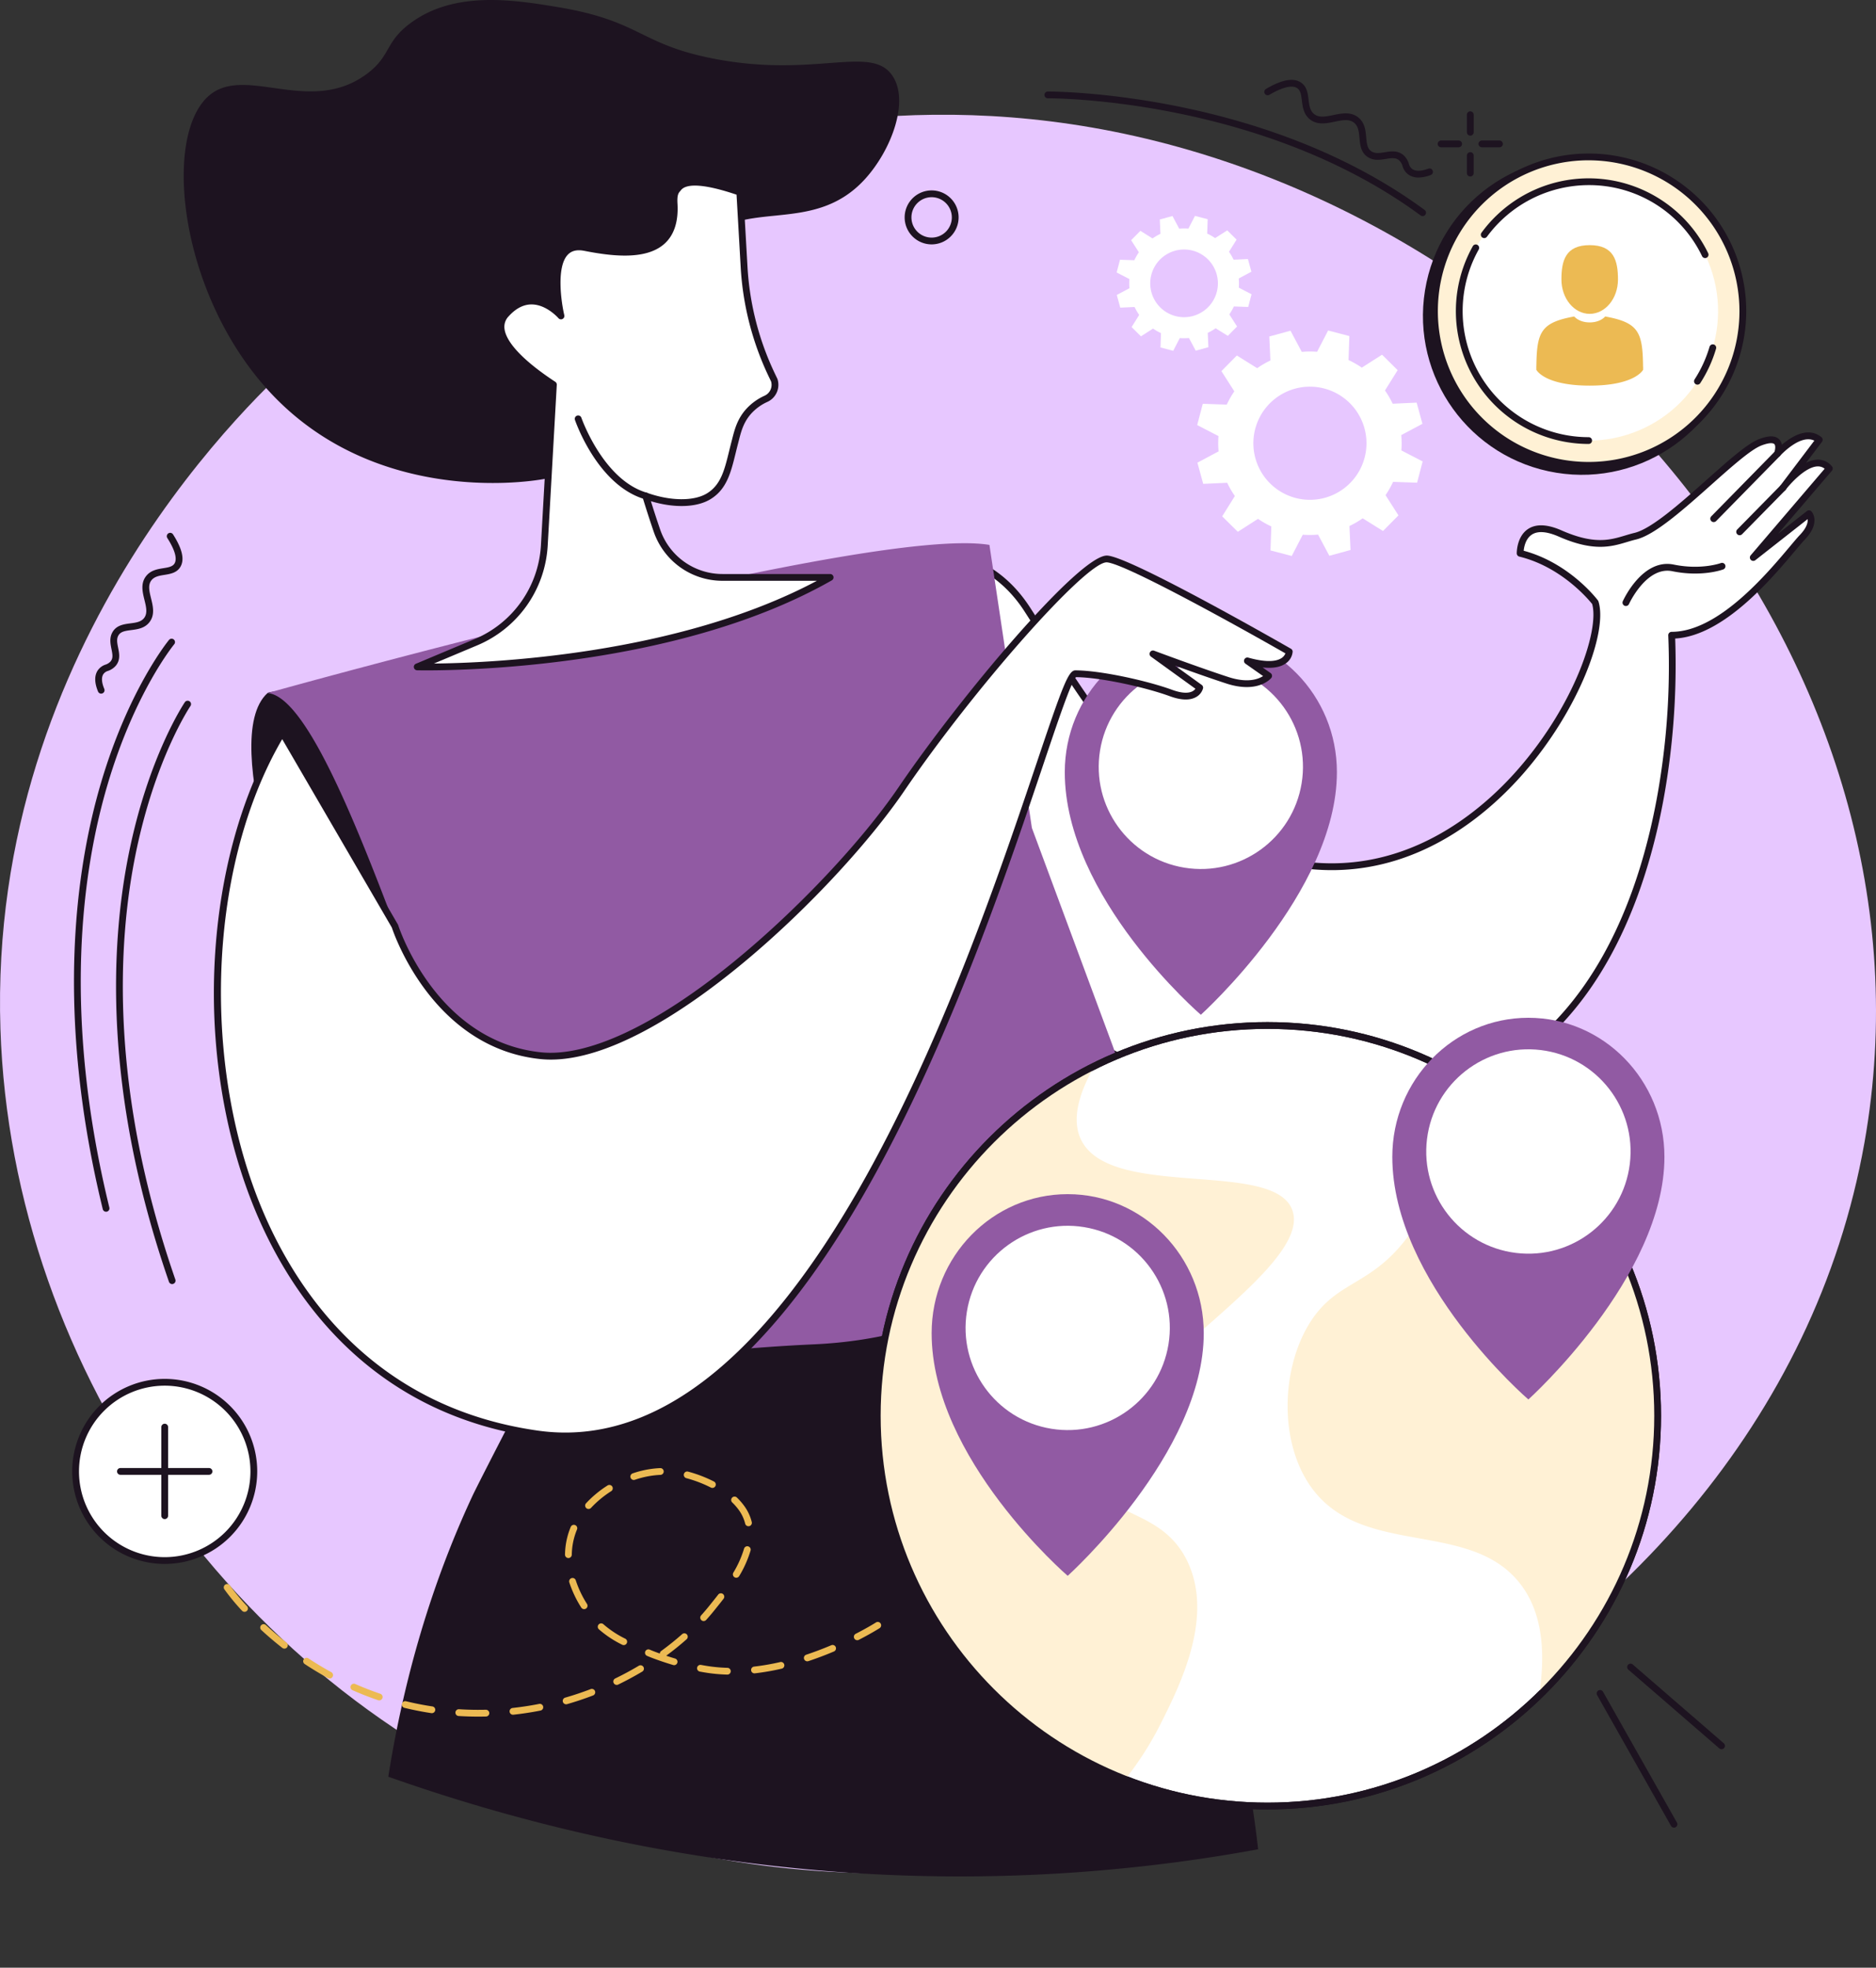 <svg xmlns="http://www.w3.org/2000/svg" width="654.567" height="686.4" viewBox="0 0 654.567 686.4">
  <rect x="0" y="0" width="654.567" height="686.4" fill="#333333" stroke="none"/>
  <g id="Franchising" transform="translate(-2428 -186.228)">
    <path id="Path_102584" data-name="Path 102584" d="M2808.911,241.427c-151.792-26.289-267.416,72-275.988,79.527-13.586,11.933-109.222,98.773-104.772,234.965,3.92,120.018,84.055,232.195,197.461,274.879,176.914,66.587,418.559-42.054,452.9-235.115C3108.041,429.663,2972.091,269.687,2808.911,241.427Z" transform="translate(0 -10.725)" fill="#e7c7ff"/>
    <g id="Group_47920" data-name="Group 47920" transform="translate(2492.098 186.228)">
      <path id="Path_102585" data-name="Path 102585" d="M2557.36,585.217s-30.418-76.447-12.5-92.579c.938-.845,13.044-2.081,25.442,9.262,11.7,10.709,23.763,34.012,23.763,34.012l3.976,52.774Z" transform="translate(-2515.604 -250.883)" fill="#1d1320"/>
      <g id="Group_47911" data-name="Group 47911" transform="translate(424.229 46.575)">
        <g id="Group_47908" data-name="Group 47908">
          <g id="Group_47907" data-name="Group 47907">
            <g id="Group_47906" data-name="Group 47906">
              <circle id="Ellipse_4822" data-name="Ellipse 4822" cx="55.444" cy="55.444" r="55.444" transform="translate(0 109.457) rotate(-80.783)" fill="#1d1320"/>
            </g>
          </g>
        </g>
        <g id="Group_47909" data-name="Group 47909" transform="translate(7.928 3.911)">
          <circle id="Ellipse_4823" data-name="Ellipse 4823" cx="53.798" cy="53.798" r="53.798" transform="translate(0 107.23) rotate(-85.269)" fill="#fff1d5"/>
          <path id="Path_102586" data-name="Path 102586" d="M3116.132,364.1a54.981,54.981,0,1,1,54.982-54.981A55.043,55.043,0,0,1,3116.132,364.1Zm0-107.6a52.615,52.615,0,1,0,52.616,52.615A52.674,52.674,0,0,0,3116.132,256.506Z" transform="translate(-3058.08 -251.068)" fill="#1d1320"/>
        </g>
        <circle id="Ellipse_4824" data-name="Ellipse 4824" cx="45.148" cy="45.148" r="45.148" transform="translate(6.992 37.53) rotate(-22.5)" fill="#fff"/>
        <path id="Path_102587" data-name="Path 102587" d="M3178.68,352.6a1.183,1.183,0,0,1-.993-1.824,43.719,43.719,0,0,0,5.219-11.383,1.183,1.183,0,0,1,2.271.667,46.118,46.118,0,0,1-5.5,12A1.181,1.181,0,0,1,3178.68,352.6Z" transform="translate(-3074.744 -264.997)" fill="#1d1320"/>
        <path id="Path_102588" data-name="Path 102588" d="M3161.425,292.929a1.184,1.184,0,0,1-1.065-.666,43.683,43.683,0,0,0-39.574-24.789,44.155,44.155,0,0,0-35.479,18,1.183,1.183,0,0,1-1.908-1.4,46.344,46.344,0,0,1,79.09,7.158,1.184,1.184,0,0,1-1.064,1.7Z" transform="translate(-3054.807 -249.475)" fill="#1d1320"/>
        <path id="Path_102589" data-name="Path 102589" d="M3118.451,363.955a46.345,46.345,0,0,1-40.428-68.976,1.183,1.183,0,1,1,2.063,1.158,43.979,43.979,0,0,0,38.365,65.452,1.183,1.183,0,0,1,0,2.366Z" transform="translate(-3052.471 -255.661)" fill="#1d1320"/>
        <g id="man-user" transform="translate(5.814 38.94)">
          <path id="Path_102760" data-name="Path 102760" d="M114.4,23.966c5.448,0,9.866-5.365,9.866-11.983S122.816,0,114.4,0s-9.866,5.365-9.866,11.983S108.952,23.966,114.4,23.966Z" transform="translate(-53.869)" fill="#ecba53"/>
          <path id="Path_102761" data-name="Path 102761" d="M41.9,300.579c0-.4,0-.114,0,0Z" transform="translate(0 -258.316)" fill="#ecba53"/>
          <path id="Path_102762" data-name="Path 102762" d="M308.085,301.853c.005-.11,0-.766,0,0Z" transform="translate(-228.92 -259.274)" fill="#ecba53"/>
          <path id="Path_102763" data-name="Path 102763" d="M79.155,194.634c-.183-11.529-1.688-14.814-13.21-16.894,0,0-1.622,2.067-5.4,2.067s-5.4-2.067-5.4-2.067c-11.4,2.057-12.994,5.293-13.2,16.519-.017.917-.025.965-.028.858,0,.2,0,.568,0,1.211,0,0,2.743,5.53,18.633,5.53s18.633-5.53,18.633-5.53c0-.413,0-.7,0-.9A7.426,7.426,0,0,1,79.155,194.634Z" transform="translate(-0.011 -152.854)" fill="#ecba53"/>
        </g>
      </g>
      <path id="Path_102591" data-name="Path 102591" d="M2599.784,919.671c6.91-43.421,19.03-75.8,29.472-98.171,0,0,3.369-7.217,33.115-64.168l170.493-33.37s58.906,118.152,70.426,221.028a578.713,578.713,0,0,1-80.565,8.983C2731.021,957.718,2654.2,938.906,2599.784,919.671Z" transform="translate(-2528.407 -299.887)" fill="#1d1320"/>
      <g id="Group_47912" data-name="Group 47912" transform="translate(265.594 150.85)">
        <path id="Path_102592" data-name="Path 102592" d="M2853.887,422.55s11.853,2.554,21.173,16.944c18.594,28.711,47.331,80.929,93.309,88.731,69.024,11.712,110.842-72.267,104.909-91.079,0,0-9.91-13.169-26.2-17.139,0,0-.171-13.124,13.987-6.908s19.828,2.42,26.157.935c11.128-2.61,34.772-29.34,43.582-32.739s6.057,3.947,6.057,3.947,8.633-9.714,14.577-4.845l-12.681,16.758s10.258-13.555,16.2-6.744l-26.534,31.048,19.445-15.268s2.7,2.98-2.377,8.266-25.758,34.112-45.554,34.112c0,0,10.662,159.032-108.418,165.49-102.307,5.549-143.968-76.983-143.968-76.983Z" transform="translate(-2846.371 -377.83)" fill="#fff"/>
        <path id="Path_102593" data-name="Path 102593" d="M2981.563,615.183c-48.014,0-81.464-19.762-101.478-36.959-23.115-19.863-33.8-40.728-33.9-40.937a1.18,1.18,0,0,1-.126-.6l6.332-114.526a1.184,1.184,0,0,1,1.431-1.091c.5.109,12.441,2.826,21.916,17.458,1.757,2.712,3.6,5.622,5.544,8.7,18.256,28.881,45.847,72.527,86.97,79.5,38.005,6.449,65.125-17.2,77.907-31.871,19.806-22.732,28.278-48.642,25.736-57.488-1.181-1.487-10.7-12.957-25.411-16.545a1.182,1.182,0,0,1-.9-1.133c0-.239-.03-5.873,3.94-8.5,2.8-1.853,6.735-1.686,11.706.5,11.405,5.005,16.889,3.356,22.194,1.763,1.047-.315,2.128-.64,3.218-.9,5.959-1.4,16.2-10.511,25.235-18.551,7.582-6.746,14.129-12.573,18.191-14.139,3.4-1.312,5.71-1.305,7.05.023a3.454,3.454,0,0,1,.953,1.926c3.229-2.759,9.089-6.524,13.807-2.657a1.183,1.183,0,0,1,.194,1.629l-5.533,7.311A9.544,9.544,0,0,1,3150.42,387a6.313,6.313,0,0,1,5.115,2.315,1.182,1.182,0,0,1,.009,1.547l-18.8,21.992,10.077-7.912a1.181,1.181,0,0,1,1.606.136c.14.155,3.381,3.867-2.4,9.881-.748.777-1.872,2.116-3.3,3.811-8.166,9.716-24.95,29.679-41.864,30.629a263.408,263.408,0,0,1-2.6,47.179c-3.619,24.886-12.616,59.839-34.931,85.035-18.151,20.494-42.4,31.7-72.064,33.31Q2986.322,615.185,2981.563,615.183Zm-133.126-78.689c1.331,2.5,11.909,21.67,33.266,40,21,18.02,57.016,38.906,109.439,36.062,29.01-1.573,52.7-12.512,70.416-32.51,21.919-24.744,30.783-59.205,34.359-83.757a254.831,254.831,0,0,0,2.527-47.962,1.184,1.184,0,0,1,1.181-1.263c16.229,0,33.161-20.142,41.3-29.821,1.453-1.729,2.6-3.095,3.4-3.929,2.523-2.624,2.875-4.482,2.744-5.56l-18.228,14.313a1.183,1.183,0,0,1-1.63-1.7l25.809-30.2a3.707,3.707,0,0,0-2.517-.808c-4.149.145-9.432,5.958-11.118,8.186a1.183,1.183,0,1,1-1.887-1.428h0l11.916-15.744c-4.986-2.43-11.913,5.25-11.986,5.333a1.183,1.183,0,0,1-1.991-1.2c.248-.674.6-2.353.01-2.933-.214-.21-1.17-.793-4.533.5-3.661,1.412-10.368,7.38-17.47,13.7-9.7,8.628-19.724,17.552-26.267,19.087-1.018.239-2.019.54-3.078.858-5.449,1.638-11.625,3.494-23.825-1.862-4.187-1.836-7.365-2.069-9.448-.69-2.117,1.4-2.678,4.184-2.828,5.611,15.938,4.281,25.5,16.792,25.909,17.332a1.21,1.21,0,0,1,.183.356c3.278,10.4-6.653,37.577-26.149,59.952-11.583,13.295-34.669,33.775-66.894,33.776a78.7,78.7,0,0,1-13.193-1.127c-42.164-7.155-70.093-51.337-88.574-80.574-1.944-3.074-3.779-5.979-5.529-8.68-7.1-10.97-15.791-14.875-19.082-16.022Z" transform="translate(-2846.054 -377.508)" fill="#1d1320"/>
      </g>
      <path id="Path_102594" data-name="Path 102594" d="M3185.873,410.45a1.183,1.183,0,0,1-.844-2.012l22.247-22.678a1.183,1.183,0,0,1,1.688,1.658L3186.718,410.1A1.178,1.178,0,0,1,3185.873,410.45Z" transform="translate(-2652.036 -228.327)" fill="#1d1320"/>
      <path id="Path_102595" data-name="Path 102595" d="M3197.356,418.231a1.182,1.182,0,0,1-.844-2.012l15.087-15.354a1.184,1.184,0,1,1,1.688,1.659L3198.2,417.878A1.181,1.181,0,0,1,3197.356,418.231Z" transform="translate(-2654.463 -231.52)" fill="#1d1320"/>
      <path id="Path_102596" data-name="Path 102596" d="M3147.033,450.251a1.184,1.184,0,0,1-1.078-1.67c.277-.614,6.91-15,17.759-12.787,9.6,1.968,16.385-.5,16.453-.525a1.183,1.183,0,0,1,.827,2.217c-.3.113-7.5,2.729-17.755.627-9-1.844-15.067,11.31-15.127,11.442A1.183,1.183,0,0,1,3147.033,450.251Z" transform="translate(-2643.827 -238.851)" fill="#1d1320"/>
      <path id="Path_102597" data-name="Path 102597" d="M2546.378,478.77S2755.9,420.041,2798.25,427.1l14.811,98.723,28.02,75.524a61.9,61.9,0,0,1-12.128,63.29c-17.462,19.1-46.492,39.287-91.967,41.335-88.288,3.977-131.236,25.736-135.917-13.279s-10.244-132.6-10.244-132.6C2576.711,522.86,2559.535,479.843,2546.378,478.77Z" transform="translate(-2517.119 -237.016)" fill="#915aa3"/>
      <g id="Group_47914" data-name="Group 47914">
        <path id="Path_102598" data-name="Path 102598" d="M2661.464,340.551c-8.648,9.235-19.908,11.483-25.349,12.565-11.374,2.26-60.234,7.218-94.916-28.16-33.96-34.641-39.966-93.3-22.09-106.153,12.834-9.225,34.675,7.546,54-6.749,8.557-6.331,6.246-11.078,15.341-17.795,15.318-11.314,35.832-8.157,51.542-5.522,28.683,4.81,28.115,12.7,53.383,17.794,35.986,7.258,55.7-5,63.2,6.136,5.973,8.871-.357,25.847-9.511,35.947-18.938,20.9-44.342,5.154-58.769,24.3-8.961,11.889-6.876,27.52-19.695,56.544A38.047,38.047,0,0,1,2661.464,340.551Z" transform="translate(-2509.277 -186.228)" fill="#1d1320"/>
        <g id="Group_47913" data-name="Group 47913" transform="translate(80.288 62.368)">
          <path id="Path_102599" data-name="Path 102599" d="M2696.212,388.328c-1.26-3.684-2.6-7.781-3.9-12.063,8.375,3,17.014,3.15,21.98.121,6.123-3.734,6.95-10.583,9.11-18.822.9-3.444,1.681-7.452,5.069-11.072a18.359,18.359,0,0,1,5.845-4.136,5.351,5.351,0,0,0,2.838-6.473l-.726-1.514a101.233,101.233,0,0,1-9.8-38.015l-1.49-26.045c-14.482-4.987-19.621-3.79-21.454-1.446-.675.864-1.7,1.459-1.468,5.468,1.132,19.348-16.362,18.161-31.092,15.273s-8.368,23.877-8.368,23.877-9.579-11.259-19.161-.654c-6.866,7.6,7.7,18.85,16.505,24.615l-3.178,56.229a38.78,38.78,0,0,1-23.7,33.567l-20.638,8.666s85.07,2.409,144.072-31.215h-37.583A24.165,24.165,0,0,1,2696.212,388.328Z" transform="translate(-2611.4 -265.634)" fill="#fff"/>
          <path id="Path_102600" data-name="Path 102600" d="M2615.535,436.793c-2.055,0-3.206-.028-3.3-.031a1.183,1.183,0,0,1-.424-2.273l20.638-8.666a37.825,37.825,0,0,0,22.981-32.543l3.14-55.548c-7.937-5.26-17.293-12.829-18.183-19.728a7.593,7.593,0,0,1,2.019-6.293c3.008-3.33,6.32-4.991,9.932-4.938a14.464,14.464,0,0,1,8.276,3.126c-.859-5.355-1.748-15.334,2.51-19.764,1.914-1.991,4.577-2.667,7.916-2.015,9.026,1.771,20.116,3.162,25.817-1.817,2.933-2.561,4.2-6.561,3.866-12.226-.216-3.695.583-4.946,1.5-6,.077-.088.152-.175.223-.265,2.852-3.648,10.088-3.311,22.771,1.057a1.183,1.183,0,0,1,.8,1.05l1.491,26.045a99.536,99.536,0,0,0,9.686,37.571l.726,1.515a1.22,1.22,0,0,1,.063.159,6.536,6.536,0,0,1-3.476,7.9,17.208,17.208,0,0,0-5.473,3.869c-2.875,3.073-3.724,6.4-4.544,9.613l-.245.95c-.3,1.153-.578,2.278-.846,3.371-1.671,6.813-3.114,12.7-8.792,16.16-4.809,2.934-12.627,3.169-20.8.708.99,3.189,2.068,6.49,3.213,9.841a22.989,22.989,0,0,0,21.742,15.559h37.583a1.182,1.182,0,0,1,.586,2.21C2704.874,435.057,2631.833,436.793,2615.535,436.793Zm36.638-127.656c-2.824,0-5.518,1.4-8.013,4.16a5.247,5.247,0,0,0-1.427,4.4c.621,4.817,6.908,11.361,17.7,18.428a1.183,1.183,0,0,1,.534,1.057l-3.178,56.229A40.207,40.207,0,0,1,2633.363,428l-15.264,6.41c19.593-.193,84.8-2.88,133.639-28.866h-32.982a25.352,25.352,0,0,1-23.98-17.159c-1.419-4.15-2.734-8.222-3.909-12.1a1.183,1.183,0,0,1,1.531-1.456c8.162,2.926,16.392,3.015,20.965.226,4.846-2.955,6.118-8.14,7.728-14.7.271-1.1.55-2.242.855-3.408l.241-.935c.853-3.341,1.819-7.129,5.107-10.644a19.567,19.567,0,0,1,6.218-4.405,4.164,4.164,0,0,0,2.224-4.967l-.688-1.433a101.939,101.939,0,0,1-9.915-38.459l-1.444-25.25c-13.465-4.539-17.979-3.38-19.387-1.58-.094.121-.194.237-.3.355-.541.626-1.1,1.274-.924,4.315.373,6.356-1.2,11.116-4.672,14.147-6.475,5.654-18.272,4.231-27.828,2.356-2.534-.5-4.415-.061-5.754,1.332-4.109,4.273-2.285,16.687-1.236,21.11a1.183,1.183,0,0,1-2.051,1.039c-.04-.045-4.1-4.716-9.255-4.785Z" transform="translate(-2611.083 -265.311)" fill="#1d1320"/>
        </g>
        <path id="Path_102601" data-name="Path 102601" d="M2707.053,399.252a1.177,1.177,0,0,1-.336-.049c-16.346-4.822-24.034-26.713-24.353-27.643a1.183,1.183,0,0,1,2.238-.768c.074.215,7.617,21.668,22.785,26.142a1.183,1.183,0,0,1-.334,2.318Z" transform="translate(-2545.848 -225.07)" fill="#1d1320"/>
      </g>
      <g id="Group_47918" data-name="Group 47918" transform="translate(307.423 220.842)">
        <path id="Path_102602" data-name="Path 102602" d="M2994.04,514.767c0,41.935-47.473,84.639-47.473,84.639s-47.473-40.844-47.473-84.639c0-26.79,21.255-48.508,47.473-48.508S2994.04,487.977,2994.04,514.767Z" transform="translate(-2899.094 -466.259)" fill="#915aa3"/>
        <circle id="Ellipse_4825" data-name="Ellipse 4825" cx="35.631" cy="35.631" r="35.631" transform="translate(6.594 76.131) rotate(-80.783)" fill="#fff"/>
      </g>
      <g id="Group_47919" data-name="Group 47919" transform="translate(10.527 193.802)">
        <path id="Path_102620" data-name="Path 102620" d="M2546.8,494l39.325,67.562s12.8,41.158,50.792,45.181,102.25-58.262,125.908-92.978,63.659-80.839,71.794-80.29,63.538,32.34,63.538,32.34-.186,7.261-14.6,3.223l7.412,5.2s-4.016,4.918-14.336,1.57-26.022-9.218-26.022-9.218l16.309,11.771s-1.17,5.11-10,1.877-24.935-6.722-33.4-6.722S2752.368,755.265,2635.788,738.7,2502.17,567.483,2546.8,494Z" transform="translate(-2522.942 -432.288)" fill="#fff"/>
        <path id="Path_102621" data-name="Path 102621" d="M2645.368,740.276a71.3,71.3,0,0,1-10.063-.717c-54.051-7.677-81.572-43.474-95.142-72.15-12.485-26.387-18.654-58.805-17.371-91.282,1.245-31.532,9.3-61.029,22.677-83.057a1.2,1.2,0,0,1,1.022-.569,1.185,1.185,0,0,1,1.012.588l39.323,67.562a1.147,1.147,0,0,1,.108.243c.126.4,13.029,40.464,49.788,44.356,16.336,1.727,40.3-9.529,67.457-31.7,21.829-17.821,44.339-41.673,57.351-60.766,21.911-32.154,62.932-80.81,72.666-80.81.063,0,.124,0,.185.006,8.314.561,61.776,31.19,64.047,32.495a1.181,1.181,0,0,1,.594,1.055,5.473,5.473,0,0,1-2.293,3.988c-1.863,1.377-4.6,1.871-8.184,1.483l2.786,1.957a1.182,1.182,0,0,1,.237,1.716c-.185.226-4.654,5.5-15.617,1.947-5.5-1.785-12.59-4.307-17.986-6.264l9.33,6.734a1.182,1.182,0,0,1,.46,1.222,4.989,4.989,0,0,1-2.514,3.065c-2.168,1.177-5.213,1.063-9.049-.341-8.5-3.11-24.213-6.585-32.757-6.65-1.71,1.655-6.241,15.117-11.472,30.655C2787.917,576.475,2732.776,740.264,2645.368,740.276Zm-98.9-244.261c-26.783,45.823-28.655,118.626-4.166,170.382,13.321,28.151,40.327,63.29,93.336,70.819a68.23,68.23,0,0,0,9.6.685c35.642,0,70-28.423,102.279-84.667,29.176-50.842,49.848-112.255,62.2-148.948,9.081-26.98,11.07-32.267,13.475-32.267,8.726,0,25.047,3.588,33.809,6.795,3.9,1.427,5.988,1.065,7.053.511a2.971,2.971,0,0,0,1.052-.894l-15.51-11.2a1.183,1.183,0,0,1,1.107-2.066c.156.058,15.8,5.9,25.972,9.2,6.654,2.158,10.39.711,12.037-.358l-6.158-4.322a1.183,1.183,0,0,1,1-2.107c7.077,1.983,10.3,1.111,11.767.032a3.384,3.384,0,0,0,1.176-1.519c-15.894-9.1-55.93-31.328-62.279-31.755-.037,0-.075,0-.115,0-7.322,0-46.043,43.712-70.622,79.78-22.975,33.714-84.235,93.673-123.287,93.68a35.23,35.23,0,0,1-3.724-.192c-37.228-3.941-50.884-43.244-51.753-45.87Z" transform="translate(-2522.626 -431.972)" fill="#1d1320"/>
      </g>
    </g>
    <g id="Group_47922" data-name="Group 47922" transform="translate(2677.7 487.56)">
      <g id="Group_47921" data-name="Group 47921">
        <circle id="Ellipse_4826" data-name="Ellipse 4826" cx="136.142" cy="136.142" r="136.142" transform="translate(0 192.534) rotate(-45)" fill="#fff"/>
        <path id="Path_102622" data-name="Path 102622" d="M2951.954,912.977c-75.722,0-137.326-61.6-137.326-137.325s61.6-137.326,137.326-137.326,137.326,61.6,137.326,137.326S3027.675,912.977,2951.954,912.977Zm0-272.285c-74.418,0-134.96,60.543-134.96,134.96s60.542,134.959,134.96,134.959,134.96-60.543,134.96-134.959S3026.371,640.692,2951.954,640.692Z" transform="translate(-2759.419 -583.117)" fill="#1d1320"/>
      </g>
      <path id="Path_102623" data-name="Path 102623" d="M2924.518,830.922c-8.674-18.7-28.245-15.426-32.5-28.532-9.369-28.883,77.048-71.447,68.954-94.315-6.334-17.893-63.384-3.541-73.709-24.57-3.349-6.821-1.03-15.841,4.668-25.828a136.187,136.187,0,0,0,10.721,248.881,112.955,112.955,0,0,0,12.351-19.363C2921.713,873.837,2933.517,850.329,2924.518,830.922Z" transform="translate(-2759.736 -587.207)" fill="#fff1d5"/>
      <path id="Path_102624" data-name="Path 102624" d="M3126.787,785.045A135.805,135.805,0,0,0,3080.637,682.9c-11.841-.795-18.934,2.156-23.431,5.909-9.091,7.587-5.292,16.5-16.644,32.5-13.315,18.762-25.3,16.023-34.873,30.91-9.9,15.4-11.15,40.238-.792,56.272,17.224,26.664,55.7,12.208,73.709,34.873,5.873,7.392,9.969,19.255,6.781,39.442A135.729,135.729,0,0,0,3126.787,785.045Z" transform="translate(-2798.109 -592.511)" fill="#fff1d5"/>
      <path id="Path_102625" data-name="Path 102625" d="M2951.954,912.977c-75.722,0-137.326-61.6-137.326-137.325s61.6-137.326,137.326-137.326,137.326,61.6,137.326,137.326S3027.675,912.977,2951.954,912.977Zm0-272.285c-74.418,0-134.96,60.543-134.96,134.96s60.542,134.959,134.96,134.959,134.96-60.543,134.96-134.959S3026.371,640.692,2951.954,640.692Z" transform="translate(-2759.419 -583.117)" fill="#1d1320"/>
    </g>
    <g id="Group_47926" data-name="Group 47926" transform="translate(2913.802 541.268)">
      <path id="Path_102626" data-name="Path 102626" d="M3138.949,684.931c0,41.935-47.473,84.639-47.473,84.639S3044,728.727,3044,684.931c0-26.79,21.255-48.507,47.473-48.507S3138.949,658.141,3138.949,684.931Z" transform="translate(-3044.004 -636.424)" fill="#915aa3"/>
      <circle id="Ellipse_4827" data-name="Ellipse 4827" cx="35.631" cy="35.631" r="35.631" transform="matrix(0.122, -0.993, 0.993, 0.122, 7.755, 77.678)" fill="#fff"/>
    </g>
    <g id="Group_47930" data-name="Group 47930" transform="translate(2753.063 602.792)">
      <path id="Path_102644" data-name="Path 102644" d="M2935.13,762.945c0,41.934-47.472,84.638-47.472,84.638s-47.473-40.843-47.473-84.638c0-26.791,21.254-48.508,47.473-48.508S2935.13,736.154,2935.13,762.945Z" transform="translate(-2840.185 -714.437)" fill="#915aa3"/>
      <circle id="Ellipse_4828" data-name="Ellipse 4828" cx="35.631" cy="35.631" r="35.631" transform="translate(6.594 76.131) rotate(-80.783)" fill="#fff"/>
    </g>
    <g id="Group_47933" data-name="Group 47933" transform="translate(2453.199 667.234)">
      <g id="Group_47931" data-name="Group 47931">
        <circle id="Ellipse_4829" data-name="Ellipse 4829" cx="31.091" cy="31.091" r="31.091" transform="translate(1.183 1.183)" fill="#fff"/>
        <path id="Path_102662" data-name="Path 102662" d="M2492.228,860.7a32.274,32.274,0,1,1,32.274-32.274A32.311,32.311,0,0,1,2492.228,860.7Zm0-62.183a29.909,29.909,0,1,0,29.908,29.909A29.943,29.943,0,0,0,2492.228,798.516Z" transform="translate(-2459.953 -796.15)" fill="#1d1320"/>
      </g>
      <g id="Group_47932" data-name="Group 47932" transform="translate(15.639 15.64)">
        <path id="Path_102663" data-name="Path 102663" d="M2500.561,849.251a1.183,1.183,0,0,1-1.183-1.183v-30.9a1.183,1.183,0,1,1,2.366,0v30.9A1.183,1.183,0,0,1,2500.561,849.251Z" transform="translate(-2483.926 -815.982)" fill="#1d1320"/>
        <path id="Path_102664" data-name="Path 102664" d="M2511.871,837.941h-30.9a1.183,1.183,0,0,1,0-2.366h30.9a1.183,1.183,0,1,1,0,2.366Z" transform="translate(-2479.784 -820.123)" fill="#1d1320"/>
      </g>
    </g>
    <path id="Path_102665" data-name="Path 102665" d="M2615.839,922.3h-.422c-2.157-.008-4.335-.078-6.47-.21a1.183,1.183,0,0,1,.147-2.362c2.089.129,4.221.2,6.334.206h.411q1.312,0,2.611-.031a1.215,1.215,0,0,1,1.21,1.155,1.183,1.183,0,0,1-1.155,1.21Q2617.178,922.3,2615.839,922.3Zm12.076-.655a1.183,1.183,0,0,1-.126-2.359c3.087-.337,6.2-.812,9.25-1.412a1.183,1.183,0,1,1,.457,2.321c-3.118.614-6.3,1.1-9.452,1.442A1.165,1.165,0,0,1,2627.916,921.644Zm-28.3-.546a1.145,1.145,0,0,1-.178-.013c-3.146-.473-6.3-1.094-9.383-1.842a1.183,1.183,0,0,1,.559-2.3c3.013.733,6.1,1.338,9.176,1.8a1.183,1.183,0,0,1-.175,2.353Zm46.844-3.1a1.183,1.183,0,0,1-.325-2.319c2.981-.857,5.967-1.856,8.876-2.968a1.183,1.183,0,0,1,.845,2.211c-2.972,1.136-6.022,2.156-9.068,3.031A1.178,1.178,0,0,1,2646.463,918Zm-65.206-1.36a1.162,1.162,0,0,1-.38-.064c-3-1.019-6-2.188-8.912-3.474a1.183,1.183,0,1,1,.955-2.164c2.852,1.259,5.785,2.4,8.717,3.4a1.183,1.183,0,0,1-.38,2.3Zm82.863-5.4a1.183,1.183,0,0,1-.517-2.248c2.809-1.361,5.58-2.856,8.235-4.443a1.184,1.184,0,0,1,1.215,2.032c-2.716,1.621-5.548,3.149-8.418,4.539A1.171,1.171,0,0,1,2664.121,911.24Zm-100.162-2.229a1.176,1.176,0,0,1-.568-.146c-2.774-1.52-5.529-3.181-8.188-4.94a1.183,1.183,0,0,1,1.3-1.973c2.605,1.722,5.3,3.35,8.02,4.838a1.183,1.183,0,0,1-.569,2.221Zm138.775-1.365h-.033a57.555,57.555,0,0,1-6.5-.539c-.992-.142-2.03-.314-3.084-.513a1.182,1.182,0,1,1,.438-2.324c1.021.192,2.023.359,2.979.495a55.237,55.237,0,0,0,6.232.518,1.183,1.183,0,0,1-.032,2.365Zm9.449-.434a1.183,1.183,0,0,1-.132-2.358,82.669,82.669,0,0,0,9.188-1.6,1.183,1.183,0,0,1,.533,2.3,84.852,84.852,0,0,1-9.453,1.649A1.317,1.317,0,0,1,2712.182,907.212Zm-28.037-2.861a1.177,1.177,0,0,1-.339-.049c-4.715-1.405-7.953-2.714-8.088-2.769l-.965-.4a1.182,1.182,0,1,1,.9-2.185l.96.4c.013.005.958.387,2.547.953a1.175,1.175,0,0,1,.486-.9c2.549-1.854,5-3.823,7.288-5.853a1.183,1.183,0,1,1,1.571,1.77c-2.241,1.989-4.636,3.919-7.125,5.746.933.309,1.976.64,3.1.975a1.183,1.183,0,0,1-.337,2.316Zm46.469-1.339a1.183,1.183,0,0,1-.373-2.306c2.887-.958,5.836-2.074,8.767-3.315a1.183,1.183,0,0,1,.923,2.178c-2.988,1.265-6,2.4-8.945,3.382A1.177,1.177,0,0,1,2730.614,903.012Zm-182.44-4.424a1.179,1.179,0,0,1-.729-.252c-2.5-1.962-4.956-4.045-7.288-6.193a1.183,1.183,0,1,1,1.6-1.74c2.285,2.106,4.688,4.149,7.144,6.072a1.183,1.183,0,0,1-.73,2.114Zm118.392-1.233a1.166,1.166,0,0,1-.539-.13,37.08,37.08,0,0,1-8.127-5.382,1.183,1.183,0,1,1,1.59-1.752,34.869,34.869,0,0,0,7.614,5.028,1.183,1.183,0,0,1-.539,2.236Zm81.484-1.706a1.183,1.183,0,0,1-.541-2.235c3.7-1.9,6.175-3.4,7.066-3.961a1.182,1.182,0,1,1,1.253,2.005c-.916.573-3.455,2.116-7.238,4.059A1.165,1.165,0,0,1,2748.051,895.648Zm-53.6-6.685a1.182,1.182,0,0,1-.877-1.976c.992-1.1,1.95-2.222,2.847-3.342l.658-.819c.731-.908,1.565-1.943,2.447-3.083a1.183,1.183,0,0,1,1.872,1.448c-.893,1.153-1.736,2.2-2.476,3.12l-.655.815c-.926,1.155-1.916,2.316-2.939,3.449A1.182,1.182,0,0,1,2694.454,888.963Zm-160.193-3.208a1.178,1.178,0,0,1-.871-.382,75.907,75.907,0,0,1-6.143-7.443,1.183,1.183,0,1,1,1.944-1.347,74.685,74.685,0,0,0,5.941,7.19,1.183,1.183,0,0,1-.871,1.983Zm118.494-.941a1.18,1.18,0,0,1-1-.548,38.319,38.319,0,0,1-4.176-8.8,1.183,1.183,0,0,1,2.252-.724,35.95,35.95,0,0,0,3.92,8.252,1.183,1.183,0,0,1-1,1.818Zm53.082-10.957a1.169,1.169,0,0,1-.6-.164,1.182,1.182,0,0,1-.418-1.619,36.094,36.094,0,0,0,3.728-8.343,1.183,1.183,0,1,1,2.277.644,38.445,38.445,0,0,1-3.967,8.9A1.181,1.181,0,0,1,2705.836,873.857Zm-58.572-6.875h-.02a1.185,1.185,0,0,1-1.164-1.2,26.175,26.175,0,0,1,1.992-9.646,1.183,1.183,0,1,1,2.186.905,23.846,23.846,0,0,0-1.812,8.779A1.183,1.183,0,0,1,2647.264,866.981Zm62.827-11.094a1.185,1.185,0,0,1-1.148-.9,13.651,13.651,0,0,0-2.258-4.813,20.3,20.3,0,0,0-2.268-2.593,1.183,1.183,0,1,1,1.648-1.7,22.709,22.709,0,0,1,2.532,2.9,16.029,16.029,0,0,1,2.644,5.644,1.182,1.182,0,0,1-.868,1.43A1.156,1.156,0,0,1,2710.091,855.887Zm-55.8-6.018a1.183,1.183,0,0,1-.869-1.985,38.025,38.025,0,0,1,7.5-6.218,1.183,1.183,0,1,1,1.272,1.995,35.729,35.729,0,0,0-7.037,5.829A1.178,1.178,0,0,1,2654.286,849.869Zm43.217-7.347a1.183,1.183,0,0,1-.537-.129,43.8,43.8,0,0,0-8.6-3.282,1.184,1.184,0,0,1,.614-2.286,46.335,46.335,0,0,1,9.06,3.461,1.183,1.183,0,0,1-.54,2.237Zm-27.44-2.774a1.183,1.183,0,0,1-.38-2.3,34.254,34.254,0,0,1,9.6-1.839,1.183,1.183,0,1,1,.1,2.364,31.874,31.874,0,0,0-8.932,1.715A1.177,1.177,0,0,1,2670.063,839.747Z" transform="translate(-20.932 -137.255)" fill="#ecba53"/>
    <path id="Path_102666" data-name="Path 102666" d="M3161.392,981.78a1.181,1.181,0,0,1-1.03-.6l-25.789-45.628a1.183,1.183,0,1,1,2.06-1.164l25.788,45.627a1.184,1.184,0,0,1-1.029,1.766Z" transform="translate(-149.313 -158.008)" fill="#1d1320"/>
    <path id="Path_102667" data-name="Path 102667" d="M3180.836,951.962a1.173,1.173,0,0,1-.773-.289l-31.774-27.5a1.183,1.183,0,0,1,1.548-1.788l31.773,27.5a1.183,1.183,0,0,1-.774,2.077Z" transform="translate(-152.158 -155.537)" fill="#1d1320"/>
    <path id="Path_102668" data-name="Path 102668" d="M2498.917,699.672a1.182,1.182,0,0,1-1.117-.8c-23.057-66.594-20.347-117.971-14.012-149.344,6.879-34.07,19.439-52.653,19.564-52.837a1.183,1.183,0,0,1,1.952,1.337c-.125.181-12.456,18.463-19.225,52.109-6.249,31.06-8.9,81.944,13.957,147.96a1.182,1.182,0,0,1-.73,1.5A1.166,1.166,0,0,1,2498.917,699.672Z" transform="translate(-10.852 -65.513)" fill="#1d1320"/>
    <path id="Path_102669" data-name="Path 102669" d="M2471.923,668.631a1.182,1.182,0,0,1-1.148-.9c-16.663-68.315-9.517-118.626-.587-148.8,9.7-32.777,23.587-49.63,23.727-49.8a1.183,1.183,0,0,1,1.814,1.517c-.137.163-13.766,16.735-23.316,49.095-8.817,29.876-15.859,79.7.659,147.427a1.184,1.184,0,0,1-1.15,1.464Z" transform="translate(-6.918 -59.705)" fill="#1d1320"/>
    <path id="Path_102670" data-name="Path 102670" d="M3041.168,255.627a6.072,6.072,0,0,1-3.379-.927,5.56,5.56,0,0,1-2.192-3.072,4.424,4.424,0,0,0-1.161-1.972c-1.151-1.025-2.518-.865-4.655-.519-1.956.318-4.173.678-6.23-.606-2.509-1.567-2.758-4.3-2.978-6.719-.193-2.109-.375-4.1-1.9-5.313-1.74-1.386-4.166-.884-6.737-.353-2.863.593-6.107,1.265-8.707-.856-2.177-1.778-2.49-4.324-2.767-6.569-.23-1.873-.43-3.491-1.633-4.283-1.763-1.162-5.116-.353-9.7,2.334a1.183,1.183,0,0,1-1.2-2.039c5.562-3.268,9.553-4.009,12.195-2.271,2.116,1.394,2.416,3.825,2.68,5.97.244,1.979.473,3.849,1.914,5.025,1.727,1.41,4.158.906,6.731.373,2.851-.59,6.082-1.259,8.691.819,2.313,1.843,2.561,4.555,2.778,6.949.195,2.137.363,3.983,1.875,4.927,1.3.812,2.9.554,4.6.278,2.133-.345,4.553-.739,6.606,1.086a6.664,6.664,0,0,1,1.8,2.912,3.318,3.318,0,0,0,1.263,1.916c1.215.786,3.074.726,5.524-.182a1.183,1.183,0,1,1,.823,2.218A12.4,12.4,0,0,1,3041.168,255.627Z" transform="translate(-118.228 -7.466)" fill="#1d1320"/>
    <path id="Path_102671" data-name="Path 102671" d="M2472.208,478a1.182,1.182,0,0,1-1.094-.731c-1.227-2.964-1.3-5.388-.215-7.2a5.26,5.26,0,0,1,2.829-2.188,4.09,4.09,0,0,0,1.773-1.132c.895-1.086.7-2.343.3-4.3-.368-1.831-.785-3.905.356-5.9,1.394-2.432,3.964-2.764,6.23-3.058,1.946-.252,3.785-.49,4.844-1.928,1.213-1.647.663-3.879.08-6.243-.659-2.671-1.406-5.7.506-8.23,1.6-2.121,3.986-2.507,6.09-2.845,1.723-.279,3.211-.519,3.891-1.64.7-1.159.835-3.643-2.521-8.9a1.183,1.183,0,0,1,1.993-1.274c3.267,5.11,4.1,8.837,2.552,11.395-1.245,2.058-3.526,2.426-5.536,2.75-1.826.295-3.549.573-4.579,1.937-1.233,1.632-.707,3.767-.1,6.237.656,2.659,1.4,5.673-.472,8.212-1.659,2.252-4.2,2.58-6.445,2.871-2.276.295-3.711.543-4.48,1.888-.7,1.221-.417,2.626-.09,4.254.4,2,.859,4.264-.8,6.274a6.3,6.3,0,0,1-2.686,1.811,2.965,2.965,0,0,0-1.709,1.216c-.681,1.14-.555,2.851.369,5.087a1.183,1.183,0,0,1-1.092,1.635Z" transform="translate(-8.906 -49.809)" fill="#1d1320"/>
    <path id="Path_102672" data-name="Path 102672" d="M2837.662,289.279a9.413,9.413,0,1,1,9.412-9.412A9.423,9.423,0,0,1,2837.662,289.279Zm0-16.46a7.047,7.047,0,1,0,7.046,7.047A7.056,7.056,0,0,0,2837.662,272.819Z" transform="translate(-84.599 -17.802)" fill="#1d1320"/>
    <g id="Group_47934" data-name="Group 47934" transform="translate(2929.641 225.062)">
      <path id="Path_102673" data-name="Path 102673" d="M3078.182,243.953A1.183,1.183,0,0,1,3077,242.77v-6.117a1.183,1.183,0,0,1,2.366,0v6.117A1.184,1.184,0,0,1,3078.182,243.953Z" transform="translate(-3066.817 -235.47)" fill="#1d1320"/>
      <path id="Path_102674" data-name="Path 102674" d="M3078.182,262.018a1.183,1.183,0,0,1-1.183-1.183v-6.116a1.183,1.183,0,0,1,2.366,0v6.116A1.184,1.184,0,0,1,3078.182,262.018Z" transform="translate(-3066.817 -239.289)" fill="#1d1320"/>
      <path id="Path_102675" data-name="Path 102675" d="M3071.387,250.747h-6.116a1.183,1.183,0,0,1,0-2.366h6.116a1.183,1.183,0,0,1,0,2.366Z" transform="translate(-3064.088 -238.199)" fill="#1d1320"/>
      <path id="Path_102676" data-name="Path 102676" d="M3089.453,250.747h-6.116a1.183,1.183,0,0,1,0-2.366h6.116a1.183,1.183,0,1,1,0,2.366Z" transform="translate(-3067.906 -238.199)" fill="#1d1320"/>
    </g>
    <path id="Path_102677" data-name="Path 102677" d="M3022.047,270.165a1.179,1.179,0,0,1-.7-.229c-55.809-41.076-129.322-40.888-130.048-40.858h-.011a1.183,1.183,0,0,1-.011-2.366c.767,0,75.029-.225,131.473,41.319a1.183,1.183,0,0,1-.7,2.135Z" transform="translate(-97.673 -8.557)" fill="#1d1320"/>
    <g id="Group_47935" data-name="Group 47935" transform="translate(2845.723 301.517)">
      <path id="Path_102678" data-name="Path 102678" d="M3036.27,364.971l-2.024-7.393-8.364.38a31.876,31.876,0,0,0-2.688-4.615l4.428-7.093-5.45-5.391-7.055,4.512a32.162,32.162,0,0,0-4.634-2.641l.289-8.37-7.415-1.943-3.849,7.424a31.81,31.81,0,0,0-5.341.038l-3.933-7.39-7.393,2.024.379,8.363a31.771,31.771,0,0,0-4.615,2.688l-7.093-4.428-5.39,5.45,4.512,7.055a32.069,32.069,0,0,0-2.642,4.633l-8.369-.289-1.944,7.416,7.424,3.848a31.8,31.8,0,0,0,.038,5.341l-7.39,3.934,2.024,7.393,8.364-.38a31.767,31.767,0,0,0,2.688,4.615l-4.428,7.094,5.45,5.39,7.055-4.512a32.172,32.172,0,0,0,4.634,2.642l-.289,8.369,7.415,1.943,3.848-7.423a31.732,31.732,0,0,0,5.341-.039l3.934,7.39,7.394-2.024-.38-8.364a31.732,31.732,0,0,0,4.616-2.688l7.093,4.428,5.39-5.449-4.512-7.055a32.167,32.167,0,0,0,2.642-4.634l8.369.289,1.944-7.415-7.424-3.849a31.721,31.721,0,0,0-.039-5.341Zm-34.049,25.809a19.733,19.733,0,1,1,13.822-24.244A19.733,19.733,0,0,1,3002.221,390.78Z" transform="translate(-2957.679 -332.416)" fill="#fff"/>
    </g>
    <g id="Group_47936" data-name="Group 47936" transform="translate(2817.613 261.536)">
      <path id="Path_102679" data-name="Path 102679" d="M2969.053,301.2l-1.21-4.423-5,.228a19.028,19.028,0,0,0-1.607-2.762l2.649-4.244-3.261-3.225-4.221,2.7a19.322,19.322,0,0,0-2.772-1.58l.172-5.007-4.436-1.162-2.3,4.442a18.976,18.976,0,0,0-3.195.023l-2.354-4.422-4.423,1.211.228,5a19.044,19.044,0,0,0-2.762,1.608l-4.243-2.65-3.225,3.261,2.7,4.221a19.3,19.3,0,0,0-1.581,2.772l-5.007-.172-1.163,4.436,4.442,2.3a18.943,18.943,0,0,0,.023,3.2l-4.422,2.353,1.212,4.423,5-.227a18.981,18.981,0,0,0,1.608,2.761l-2.65,4.244,3.261,3.226,4.221-2.7a19.269,19.269,0,0,0,2.772,1.58l-.172,5.007,4.436,1.163,2.3-4.442a18.985,18.985,0,0,0,3.2-.023l2.353,4.422,4.424-1.211-.228-5a18.984,18.984,0,0,0,2.761-1.608l4.244,2.65,3.226-3.261-2.7-4.221a19.3,19.3,0,0,0,1.581-2.772l5.007.173,1.164-4.437-4.442-2.3a19,19,0,0,0-.023-3.2Zm-20.371,15.441a11.806,11.806,0,1,1,8.269-14.5A11.8,11.8,0,0,1,2948.683,316.638Z" transform="translate(-2922.034 -281.72)" fill="#fff"/>
    </g>
  </g>
</svg>
